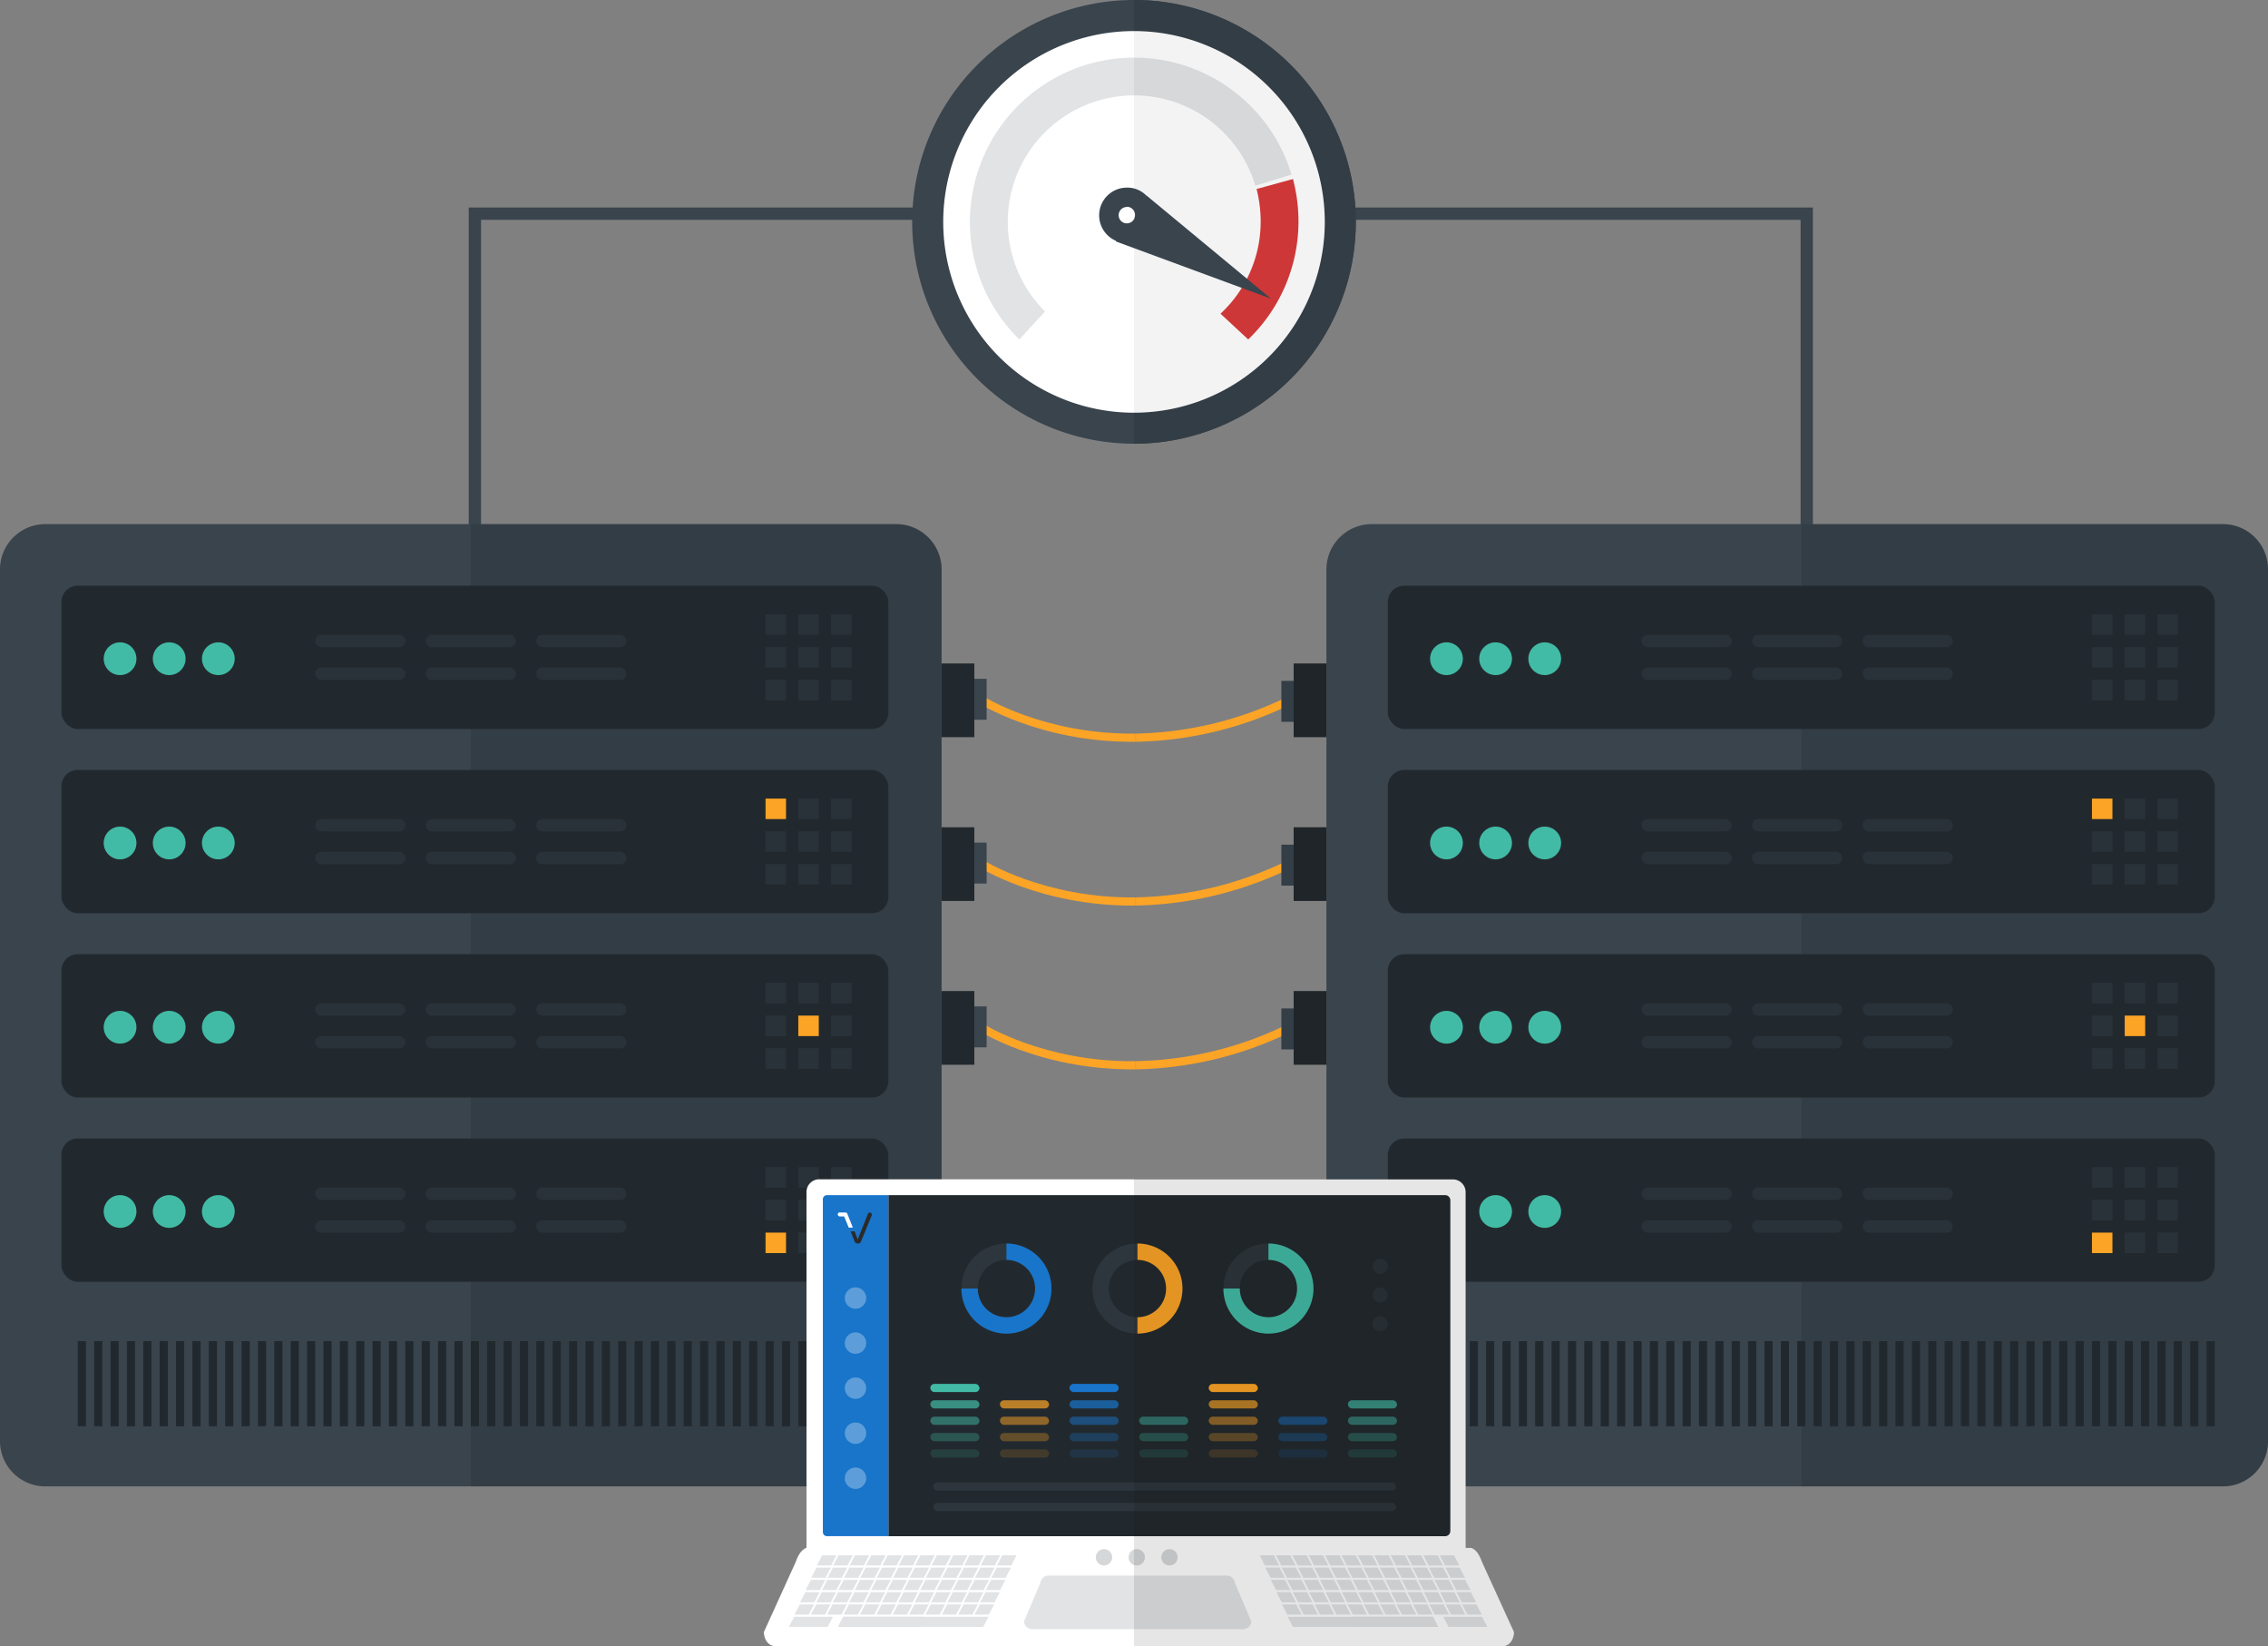 <svg xmlns="http://www.w3.org/2000/svg" viewBox="0 0 554 402.03"><rect x="0" y="0" width="554" height="402.03" fill="#808080" stroke="none"/><defs><style>.cls-1,.cls-20,.cls-21,.cls-22,.cls-23{fill:none;stroke-miterlimit:10;}.cls-1,.cls-20{stroke:#39444d;}.cls-1{stroke-width:3px;}.cls-2,.cls-24{fill:#39444d;}.cls-3{opacity:0.1;}.cls-14,.cls-3{isolation:isolate;}.cls-4{fill:#22292e;}.cls-25,.cls-26,.cls-27,.cls-28,.cls-5{fill:#42bba6;}.cls-6{fill:#2a3239;}.cls-32,.cls-33,.cls-34,.cls-35,.cls-7{fill:#fca426;}.cls-8{fill:#1f2529;}.cls-9{fill:#333e46;}.cls-10{fill:#333d45;}.cls-11,.cls-18,.cls-19{fill:#fff;}.cls-12{fill:#e1e3e5;}.cls-13{fill:#d83a3a;}.cls-14{opacity:0.05;}.cls-15{fill:#d6d7d8;}.cls-16,.cls-29,.cls-30,.cls-31,.cls-36{fill:#1875ca;}.cls-17{fill:#2b2a29;}.cls-17,.cls-18{fill-rule:evenodd;}.cls-19,.cls-27,.cls-30,.cls-34{opacity:0.3;}.cls-20,.cls-21,.cls-22,.cls-23{stroke-width:4px;}.cls-20,.cls-24,.cls-26,.cls-29,.cls-33{opacity:0.5;}.cls-21{stroke:#fca426;}.cls-22{stroke:#1875ca;}.cls-23{stroke:#42bba6;}.cls-25,.cls-32,.cls-36{opacity:0.7;}.cls-28,.cls-31,.cls-35{opacity:0.15;}</style></defs><title>bare-metal-performance_2</title><g id="Warstwa_2" data-name="Warstwa 2"><g id="Servers"><polyline class="cls-1" points="441.33 130.7 441.33 52.18 330 52.18"/><polyline class="cls-1" points="116 130.7 116 52.18 227.33 52.18"/><path class="cls-2" d="M0,139V352a11.08,11.08,0,0,0,11.09,11H117V128H11.09A11.08,11.08,0,0,0,0,139Z"/><path class="cls-2" d="M230,352V139a11.08,11.08,0,0,0-11.1-11H115V363H218.9A11.08,11.08,0,0,0,230,352Z"/><path class="cls-3" d="M230,352V139a11.08,11.08,0,0,0-11.1-11H115V363H218.9A11.08,11.08,0,0,0,230,352Z"/><rect class="cls-4" x="215" y="327.53" width="2" height="20.8"/><rect class="cls-4" x="211" y="327.53" width="2" height="20.8"/><rect class="cls-4" x="207" y="327.53" width="2" height="20.8"/><rect class="cls-4" x="203" y="327.53" width="2" height="20.8"/><rect class="cls-4" x="199" y="327.53" width="2" height="20.8"/><rect class="cls-4" x="195" y="327.53" width="2" height="20.8"/><rect class="cls-4" x="191" y="327.53" width="2" height="20.8"/><rect class="cls-4" x="187" y="327.53" width="2" height="20.8"/><rect class="cls-4" x="183" y="327.53" width="2" height="20.8"/><rect class="cls-4" x="179" y="327.53" width="2" height="20.8"/><rect class="cls-4" x="175" y="327.53" width="2" height="20.8"/><rect class="cls-4" x="171" y="327.53" width="2" height="20.8"/><rect class="cls-4" x="167" y="327.53" width="2" height="20.8"/><rect class="cls-4" x="163" y="327.53" width="2" height="20.8"/><rect class="cls-4" x="159" y="327.53" width="2" height="20.8"/><rect class="cls-4" x="155" y="327.53" width="2" height="20.8"/><rect class="cls-4" x="151" y="327.53" width="2" height="20.8"/><rect class="cls-4" x="147" y="327.53" width="2" height="20.8"/><rect class="cls-4" x="143" y="327.53" width="2" height="20.8"/><rect class="cls-4" x="139" y="327.53" width="2" height="20.8"/><rect class="cls-4" x="135" y="327.53" width="2" height="20.8"/><rect class="cls-4" x="131" y="327.53" width="2" height="20.8"/><rect class="cls-4" x="127" y="327.53" width="2" height="20.8"/><rect class="cls-4" x="123" y="327.53" width="2" height="20.8"/><rect class="cls-4" x="119" y="327.53" width="2" height="20.8"/><rect class="cls-4" x="115" y="327.53" width="2" height="20.8"/><rect class="cls-4" x="111" y="327.53" width="2" height="20.8"/><rect class="cls-4" x="107" y="327.53" width="2" height="20.8"/><rect class="cls-4" x="103" y="327.53" width="2" height="20.8"/><rect class="cls-4" x="99" y="327.53" width="2" height="20.8"/><rect class="cls-4" x="95" y="327.53" width="2" height="20.8"/><rect class="cls-4" x="91" y="327.53" width="2" height="20.8"/><rect class="cls-4" x="87" y="327.53" width="2" height="20.8"/><rect class="cls-4" x="83" y="327.53" width="2" height="20.8"/><rect class="cls-4" x="79" y="327.53" width="2" height="20.8"/><rect class="cls-4" x="75" y="327.53" width="2" height="20.8"/><rect class="cls-4" x="71" y="327.53" width="2" height="20.8"/><rect class="cls-4" x="67" y="327.53" width="2" height="20.8"/><rect class="cls-4" x="63" y="327.53" width="2" height="20.8"/><rect class="cls-4" x="59" y="327.53" width="2" height="20.8"/><rect class="cls-4" x="55" y="327.53" width="2" height="20.8"/><rect class="cls-4" x="51" y="327.53" width="2" height="20.8"/><rect class="cls-4" x="47" y="327.53" width="2" height="20.8"/><rect class="cls-4" x="43" y="327.53" width="2" height="20.8"/><rect class="cls-4" x="39" y="327.53" width="2" height="20.8"/><rect class="cls-4" x="35" y="327.53" width="2" height="20.8"/><rect class="cls-4" x="31" y="327.53" width="2" height="20.8"/><rect class="cls-4" x="27" y="327.53" width="2" height="20.8"/><rect class="cls-4" x="23" y="327.53" width="2" height="20.8"/><rect class="cls-4" x="19" y="327.53" width="2" height="20.8"/><rect class="cls-4" x="15" y="278.03" width="202" height="35" rx="4" ry="4"/><circle class="cls-5" cx="53.33" cy="295.87" r="4"/><circle class="cls-5" cx="41.33" cy="295.87" r="4"/><circle class="cls-5" cx="29.33" cy="295.87" r="4"/><rect class="cls-6" x="131" y="298.03" width="22" height="3" rx="1.46" ry="1.46"/><rect class="cls-6" x="131" y="290.03" width="22" height="3" rx="1.47" ry="1.47"/><rect class="cls-6" x="104" y="298.03" width="22" height="3" rx="1.46" ry="1.46"/><rect class="cls-6" x="104" y="290.03" width="22" height="3" rx="1.47" ry="1.47"/><rect class="cls-6" x="77" y="298.03" width="22" height="3" rx="1.46" ry="1.46"/><rect class="cls-6" x="77" y="290.03" width="22" height="3" rx="1.47" ry="1.47"/><rect class="cls-7" x="187" y="301.03" width="5" height="5"/><rect class="cls-6" x="195" y="301.03" width="5" height="5"/><rect class="cls-6" x="203" y="301.03" width="5" height="5"/><rect class="cls-6" x="187" y="293.03" width="5" height="5"/><rect class="cls-6" x="195" y="293.03" width="5" height="5"/><rect class="cls-6" x="203" y="293.03" width="5" height="5"/><rect class="cls-6" x="187" y="285.03" width="5" height="5"/><rect class="cls-6" x="195" y="285.03" width="5" height="5"/><rect class="cls-6" x="203" y="285.03" width="5" height="5"/><rect class="cls-4" x="15" y="233.03" width="202" height="35" rx="4" ry="4"/><circle class="cls-5" cx="53.33" cy="250.87" r="4"/><circle class="cls-5" cx="41.33" cy="250.87" r="4"/><circle class="cls-5" cx="29.33" cy="250.87" r="4"/><rect class="cls-6" x="131" y="253.03" width="22" height="3" rx="1.46" ry="1.46"/><rect class="cls-6" x="131" y="245.03" width="22" height="3" rx="1.47" ry="1.47"/><rect class="cls-6" x="104" y="253.03" width="22" height="3" rx="1.46" ry="1.46"/><rect class="cls-6" x="104" y="245.03" width="22" height="3" rx="1.47" ry="1.47"/><rect class="cls-6" x="77" y="253.03" width="22" height="3" rx="1.46" ry="1.46"/><rect class="cls-6" x="77" y="245.03" width="22" height="3" rx="1.47" ry="1.47"/><rect class="cls-6" x="187" y="256.03" width="5" height="5"/><rect class="cls-6" x="195" y="256.03" width="5" height="5"/><rect class="cls-6" x="203" y="256.03" width="5" height="5"/><rect class="cls-6" x="187" y="248.03" width="5" height="5"/><rect class="cls-7" x="195" y="248.03" width="5" height="5"/><rect class="cls-6" x="203" y="248.03" width="5" height="5"/><rect class="cls-6" x="187" y="240.03" width="5" height="5"/><rect class="cls-6" x="195" y="240.03" width="5" height="5"/><rect class="cls-6" x="203" y="240.03" width="5" height="5"/><rect class="cls-4" x="15" y="188.03" width="202" height="35" rx="4" ry="4"/><circle class="cls-5" cx="53.33" cy="205.87" r="4"/><circle class="cls-5" cx="41.33" cy="205.87" r="4"/><circle class="cls-5" cx="29.33" cy="205.87" r="4"/><rect class="cls-6" x="131" y="208.03" width="22" height="3" rx="1.46" ry="1.46"/><rect class="cls-6" x="131" y="200.03" width="22" height="3" rx="1.47" ry="1.47"/><rect class="cls-6" x="104" y="208.03" width="22" height="3" rx="1.46" ry="1.46"/><rect class="cls-6" x="104" y="200.03" width="22" height="3" rx="1.47" ry="1.47"/><rect class="cls-6" x="77" y="208.03" width="22" height="3" rx="1.46" ry="1.46"/><rect class="cls-6" x="77" y="200.03" width="22" height="3" rx="1.47" ry="1.47"/><rect class="cls-6" x="187" y="211.03" width="5" height="5"/><rect class="cls-6" x="195" y="211.03" width="5" height="5"/><rect class="cls-6" x="203" y="211.03" width="5" height="5"/><rect class="cls-6" x="187" y="203.03" width="5" height="5"/><rect class="cls-6" x="195" y="203.03" width="5" height="5"/><rect class="cls-6" x="203" y="203.03" width="5" height="5"/><rect class="cls-7" x="187" y="195.03" width="5" height="5"/><rect class="cls-6" x="195" y="195.03" width="5" height="5"/><rect class="cls-6" x="203" y="195.03" width="5" height="5"/><rect class="cls-4" x="15" y="143.03" width="202" height="35" rx="4" ry="4"/><circle class="cls-5" cx="53.33" cy="160.87" r="4"/><circle class="cls-5" cx="41.33" cy="160.87" r="4"/><circle class="cls-5" cx="29.33" cy="160.87" r="4"/><rect class="cls-6" x="131" y="163.03" width="22" height="3" rx="1.46" ry="1.46"/><rect class="cls-6" x="131" y="155.03" width="22" height="3" rx="1.47" ry="1.47"/><rect class="cls-6" x="104" y="163.03" width="22" height="3" rx="1.46" ry="1.46"/><rect class="cls-6" x="104" y="155.03" width="22" height="3" rx="1.47" ry="1.47"/><rect class="cls-6" x="77" y="163.03" width="22" height="3" rx="1.46" ry="1.46"/><rect class="cls-6" x="77" y="155.03" width="22" height="3" rx="1.47" ry="1.47"/><rect class="cls-6" x="187" y="166.03" width="5" height="5"/><rect class="cls-6" x="195" y="166.03" width="5" height="5"/><rect class="cls-6" x="203" y="166.03" width="5" height="5"/><rect class="cls-6" x="187" y="158.03" width="5" height="5"/><rect class="cls-6" x="195" y="158.03" width="5" height="5"/><rect class="cls-6" x="203" y="158.03" width="5" height="5"/><rect class="cls-6" x="187" y="150.03" width="5" height="5"/><rect class="cls-6" x="195" y="150.03" width="5" height="5"/><rect class="cls-6" x="203" y="150.03" width="5" height="5"/><path class="cls-2" d="M324,139V352a11.08,11.08,0,0,0,11.09,11H441V128H335.09A11.08,11.08,0,0,0,324,139Z"/><path class="cls-2" d="M554,352V139a11,11,0,0,0-11-11H440V363H543A11,11,0,0,0,554,352Z"/><path class="cls-3" d="M554,352V139a11,11,0,0,0-11-11H440V363H543A11,11,0,0,0,554,352Z"/><rect class="cls-4" x="539" y="327.53" width="2" height="20.8"/><rect class="cls-4" x="535" y="327.53" width="2" height="20.8"/><rect class="cls-4" x="531" y="327.53" width="2" height="20.8"/><rect class="cls-4" x="527" y="327.53" width="2" height="20.8"/><rect class="cls-4" x="523" y="327.53" width="2" height="20.8"/><rect class="cls-4" x="519" y="327.53" width="2" height="20.8"/><rect class="cls-4" x="515" y="327.53" width="2" height="20.8"/><rect class="cls-4" x="511" y="327.53" width="2" height="20.8"/><rect class="cls-4" x="507" y="327.53" width="2" height="20.8"/><rect class="cls-4" x="503" y="327.53" width="2" height="20.8"/><rect class="cls-4" x="499" y="327.53" width="2" height="20.8"/><rect class="cls-4" x="495" y="327.53" width="2" height="20.8"/><rect class="cls-4" x="491" y="327.53" width="2" height="20.8"/><rect class="cls-4" x="487" y="327.53" width="2" height="20.8"/><rect class="cls-4" x="483" y="327.53" width="2" height="20.8"/><rect class="cls-4" x="479" y="327.53" width="2" height="20.8"/><rect class="cls-4" x="475" y="327.53" width="2" height="20.8"/><rect class="cls-4" x="471" y="327.53" width="2" height="20.8"/><rect class="cls-4" x="467" y="327.53" width="2" height="20.8"/><rect class="cls-4" x="463" y="327.53" width="2" height="20.8"/><rect class="cls-4" x="459" y="327.53" width="2" height="20.8"/><rect class="cls-4" x="455" y="327.53" width="2" height="20.8"/><rect class="cls-4" x="451" y="327.53" width="2" height="20.8"/><rect class="cls-4" x="447" y="327.53" width="2" height="20.8"/><rect class="cls-4" x="443" y="327.53" width="2" height="20.8"/><rect class="cls-4" x="439" y="327.53" width="2" height="20.8"/><rect class="cls-4" x="435" y="327.53" width="2" height="20.8"/><rect class="cls-4" x="431" y="327.53" width="2" height="20.8"/><rect class="cls-4" x="427" y="327.53" width="2" height="20.8"/><rect class="cls-4" x="423" y="327.53" width="2" height="20.8"/><rect class="cls-4" x="419" y="327.53" width="2" height="20.8"/><rect class="cls-4" x="415" y="327.53" width="2" height="20.8"/><rect class="cls-4" x="411" y="327.53" width="2" height="20.8"/><rect class="cls-4" x="407" y="327.53" width="2" height="20.8"/><rect class="cls-4" x="403" y="327.53" width="2" height="20.8"/><rect class="cls-4" x="399" y="327.53" width="2" height="20.8"/><rect class="cls-4" x="395" y="327.53" width="2" height="20.8"/><rect class="cls-4" x="391" y="327.53" width="2" height="20.8"/><rect class="cls-4" x="387" y="327.53" width="2" height="20.8"/><rect class="cls-4" x="383" y="327.53" width="2" height="20.8"/><rect class="cls-4" x="379" y="327.53" width="2" height="20.8"/><rect class="cls-4" x="375" y="327.53" width="2" height="20.8"/><rect class="cls-4" x="371" y="327.53" width="2" height="20.8"/><rect class="cls-4" x="367" y="327.53" width="2" height="20.8"/><rect class="cls-4" x="363" y="327.53" width="2" height="20.8"/><rect class="cls-4" x="359" y="327.53" width="2" height="20.8"/><rect class="cls-4" x="355" y="327.53" width="2" height="20.8"/><rect class="cls-4" x="351" y="327.53" width="2" height="20.8"/><rect class="cls-4" x="347" y="327.53" width="2" height="20.8"/><rect class="cls-4" x="343" y="327.53" width="2" height="20.8"/><rect class="cls-4" x="339" y="327.53" width="2" height="20.8"/><rect class="cls-4" x="339" y="278.03" width="202" height="35" rx="4" ry="4"/><circle class="cls-5" cx="377.33" cy="295.87" r="4"/><circle class="cls-5" cx="365.33" cy="295.87" r="4"/><circle class="cls-5" cx="353.33" cy="295.87" r="4"/><rect class="cls-6" x="455" y="298.03" width="22" height="3" rx="1.46" ry="1.46"/><rect class="cls-6" x="455" y="290.03" width="22" height="3" rx="1.47" ry="1.47"/><rect class="cls-6" x="428" y="298.03" width="22" height="3" rx="1.46" ry="1.46"/><rect class="cls-6" x="428" y="290.03" width="22" height="3" rx="1.47" ry="1.47"/><rect class="cls-6" x="401" y="298.03" width="22" height="3" rx="1.46" ry="1.46"/><rect class="cls-6" x="401" y="290.03" width="22" height="3" rx="1.47" ry="1.47"/><rect class="cls-7" x="511" y="301.03" width="5" height="5"/><rect class="cls-6" x="519" y="301.03" width="5" height="5"/><rect class="cls-6" x="527" y="301.03" width="5" height="5"/><rect class="cls-6" x="511" y="293.03" width="5" height="5"/><rect class="cls-6" x="519" y="293.03" width="5" height="5"/><rect class="cls-6" x="527" y="293.03" width="5" height="5"/><rect class="cls-6" x="511" y="285.03" width="5" height="5"/><rect class="cls-6" x="519" y="285.03" width="5" height="5"/><rect class="cls-6" x="527" y="285.03" width="5" height="5"/><rect class="cls-4" x="339" y="233.03" width="202" height="35" rx="4" ry="4"/><circle class="cls-5" cx="377.33" cy="250.87" r="4"/><circle class="cls-5" cx="365.33" cy="250.87" r="4"/><circle class="cls-5" cx="353.33" cy="250.87" r="4"/><rect class="cls-6" x="455" y="253.03" width="22" height="3" rx="1.46" ry="1.46"/><rect class="cls-6" x="455" y="245.03" width="22" height="3" rx="1.47" ry="1.47"/><rect class="cls-6" x="428" y="253.03" width="22" height="3" rx="1.46" ry="1.46"/><rect class="cls-6" x="428" y="245.03" width="22" height="3" rx="1.47" ry="1.47"/><rect class="cls-6" x="401" y="253.03" width="22" height="3" rx="1.46" ry="1.46"/><rect class="cls-6" x="401" y="245.03" width="22" height="3" rx="1.47" ry="1.47"/><rect class="cls-6" x="511" y="256.03" width="5" height="5"/><rect class="cls-6" x="519" y="256.03" width="5" height="5"/><rect class="cls-6" x="527" y="256.03" width="5" height="5"/><rect class="cls-6" x="511" y="248.03" width="5" height="5"/><rect class="cls-7" x="519" y="248.03" width="5" height="5"/><rect class="cls-6" x="527" y="248.03" width="5" height="5"/><rect class="cls-6" x="511" y="240.03" width="5" height="5"/><rect class="cls-6" x="519" y="240.03" width="5" height="5"/><rect class="cls-6" x="527" y="240.03" width="5" height="5"/><rect class="cls-4" x="339" y="188.03" width="202" height="35" rx="4" ry="4"/><circle class="cls-5" cx="377.33" cy="205.87" r="4"/><circle class="cls-5" cx="365.33" cy="205.87" r="4"/><circle class="cls-5" cx="353.33" cy="205.87" r="4"/><rect class="cls-6" x="455" y="208.03" width="22" height="3" rx="1.46" ry="1.46"/><rect class="cls-6" x="455" y="200.03" width="22" height="3" rx="1.47" ry="1.47"/><rect class="cls-6" x="428" y="208.03" width="22" height="3" rx="1.46" ry="1.46"/><rect class="cls-6" x="428" y="200.03" width="22" height="3" rx="1.47" ry="1.47"/><rect class="cls-6" x="401" y="208.03" width="22" height="3" rx="1.46" ry="1.46"/><rect class="cls-6" x="401" y="200.03" width="22" height="3" rx="1.47" ry="1.47"/><rect class="cls-6" x="511" y="211.03" width="5" height="5"/><rect class="cls-6" x="519" y="211.03" width="5" height="5"/><rect class="cls-6" x="527" y="211.03" width="5" height="5"/><rect class="cls-6" x="511" y="203.03" width="5" height="5"/><rect class="cls-6" x="519" y="203.03" width="5" height="5"/><rect class="cls-6" x="527" y="203.03" width="5" height="5"/><rect class="cls-7" x="511" y="195.03" width="5" height="5"/><rect class="cls-6" x="519" y="195.03" width="5" height="5"/><rect class="cls-6" x="527" y="195.03" width="5" height="5"/><rect class="cls-4" x="339" y="143.03" width="202" height="35" rx="4" ry="4"/><circle class="cls-5" cx="377.33" cy="160.87" r="4"/><circle class="cls-5" cx="365.33" cy="160.87" r="4"/><circle class="cls-5" cx="353.33" cy="160.87" r="4"/><rect class="cls-6" x="455" y="163.03" width="22" height="3" rx="1.46" ry="1.46"/><rect class="cls-6" x="455" y="155.03" width="22" height="3" rx="1.47" ry="1.47"/><rect class="cls-6" x="428" y="163.03" width="22" height="3" rx="1.46" ry="1.46"/><rect class="cls-6" x="428" y="155.03" width="22" height="3" rx="1.47" ry="1.47"/><rect class="cls-6" x="401" y="163.03" width="22" height="3" rx="1.46" ry="1.46"/><rect class="cls-6" x="401" y="155.03" width="22" height="3" rx="1.47" ry="1.47"/><rect class="cls-6" x="511" y="166.03" width="5" height="5"/><rect class="cls-6" x="519" y="166.03" width="5" height="5"/><rect class="cls-6" x="527" y="166.03" width="5" height="5"/><rect class="cls-6" x="511" y="158.03" width="5" height="5"/><rect class="cls-6" x="519" y="158.03" width="5" height="5"/><rect class="cls-6" x="527" y="158.03" width="5" height="5"/><rect class="cls-6" x="511" y="150.03" width="5" height="5"/><rect class="cls-6" x="519" y="150.03" width="5" height="5"/><rect class="cls-6" x="527" y="150.03" width="5" height="5"/><rect class="cls-8" x="316" y="162.03" width="8" height="18"/><path class="cls-7" d="M240,169.95l-1.1,1.67c.22.14,14.91,9.54,37.59,9.54h.92v-2C254.91,179.42,240.26,170.09,240,169.95Z"/><path class="cls-7" d="M240,209.95l-1.1,1.67c.22.14,14.91,9.54,37.59,9.54h.92v-2C254.91,219.42,240.26,210.09,240,209.95Z"/><path class="cls-7" d="M240,249.95l-1.1,1.67c.22.14,14.91,9.54,37.59,9.54h.92v-2C254.91,259.42,240.26,250.09,240,249.95Z"/><path class="cls-7" d="M315.06,169.88a87.67,87.67,0,0,1-37.6,9.27v2a89.55,89.55,0,0,0,38.47-9.46Z"/><path class="cls-7" d="M315.06,209.88a87.67,87.67,0,0,1-37.6,9.27v2a89.55,89.55,0,0,0,38.47-9.46Z"/><path class="cls-7" d="M315.06,249.88a87.67,87.67,0,0,1-37.6,9.27v2a89.55,89.55,0,0,0,38.47-9.46Z"/><rect class="cls-9" x="313" y="166.28" width="3" height="10"/><rect class="cls-4" x="230" y="162.03" width="8" height="18"/><rect class="cls-2" x="238" y="165.78" width="3" height="10"/><rect class="cls-8" x="316" y="202.03" width="8" height="18"/><rect class="cls-9" x="313" y="206.28" width="3" height="10"/><rect class="cls-4" x="230" y="202.03" width="8" height="18"/><rect class="cls-2" x="238" y="205.78" width="3" height="10"/><rect class="cls-8" x="316" y="242.03" width="8" height="18"/><rect class="cls-9" x="313" y="246.28" width="3" height="10"/><rect class="cls-4" x="230" y="242.03" width="8" height="18"/><rect class="cls-2" x="238" y="245.78" width="3" height="10"/><path class="cls-2" d="M277,0a54.18,54.18,0,1,1-54.18,54.18A54.2,54.2,0,0,1,277,0Z"/><path class="cls-10" d="M277,108.37h0V0h0a54.18,54.18,0,0,1,0,108.37Z"/><path class="cls-11" d="M277,7.59a46.6,46.6,0,1,1-46.6,46.6A46.6,46.6,0,0,1,277,7.59Z"/><path class="cls-12" d="M306.64,45.35a30.88,30.88,0,1,0-51.37,30.72L249,82.9a40.13,40.13,0,1,1,66.48-40.26Z"/><path class="cls-13" d="M307.94,54.07a32,32,0,0,0-1-7.91l8.89-2.44a40.75,40.75,0,0,1,1.35,10.35A40,40,0,0,1,304.9,82.9l-6.77-6.29A30.63,30.63,0,0,0,307.94,54.07Z"/><path class="cls-14" d="M277,100.78h0V7.59h0a46.6,46.6,0,1,1,0,93.2Z"/><path class="cls-2" d="M272.67,59c-.06,0-.06-.12-.06-.18a6.77,6.77,0,0,1,2.7-13,6.47,6.47,0,0,1,4.7,1.94h.06l30.41,25.19Zm2.58-8.45a2,2,0,1,0,2,2A2,2,0,0,0,275.26,50.5Z"/></g><g id="monitor"><path class="cls-11" d="M276.43,288H200.11a3.12,3.12,0,0,0-3.11,3.11V378h0c-1.17.47-1.91,1.49-2.62,3.43l-7.78,17.13c0,1.89,1.18,3.43,2.62,3.43H277V288Z"/><path class="cls-11" d="M367.19,402c1.44,0,2.62-1.55,2.62-3.43L362,381.47c-.71-1.94-1.45-3-2.62-3.43H358V291.14a3.12,3.12,0,0,0-3.11-3.11H277V402h90.19Z"/><polygon class="cls-12" points="314.46 394.32 317.95 394.32 316.64 391.84 313.16 391.84 314.46 394.32"/><polygon class="cls-12" points="313.1 391.32 316.58 391.32 315.27 388.84 311.79 388.84 313.1 391.32"/><polygon class="cls-12" points="311.73 388.32 315.21 388.32 313.9 385.84 310.42 385.84 311.73 388.32"/><polygon class="cls-12" points="310.36 385.32 313.84 385.32 312.54 382.84 309.05 382.84 310.36 385.32"/><polygon class="cls-12" points="308.99 382.32 312.47 382.32 311.17 379.84 307.69 379.84 308.99 382.32"/><polygon class="cls-12" points="318.46 394.32 321.95 394.32 320.64 391.84 317.16 391.84 318.46 394.32"/><polygon class="cls-12" points="317.1 391.32 320.58 391.32 319.27 388.84 315.79 388.84 317.1 391.32"/><polygon class="cls-12" points="315.73 388.32 319.21 388.32 317.9 385.84 314.42 385.84 315.73 388.32"/><polygon class="cls-12" points="314.36 385.32 317.84 385.32 316.54 382.84 313.05 382.84 314.36 385.32"/><polygon class="cls-12" points="312.99 382.32 316.47 382.32 315.17 379.84 311.69 379.84 312.99 382.32"/><polygon class="cls-12" points="322.46 394.32 325.95 394.32 324.64 391.84 321.16 391.84 322.46 394.32"/><polygon class="cls-12" points="321.1 391.32 324.58 391.32 323.27 388.84 319.79 388.84 321.1 391.32"/><polygon class="cls-12" points="319.73 388.32 323.21 388.32 321.9 385.84 318.42 385.84 319.73 388.32"/><polygon class="cls-12" points="318.36 385.32 321.84 385.32 320.54 382.84 317.05 382.84 318.36 385.32"/><polygon class="cls-12" points="316.99 382.32 320.47 382.32 319.17 379.84 315.69 379.84 316.99 382.32"/><polygon class="cls-12" points="326.46 394.32 329.95 394.32 328.64 391.84 325.16 391.84 326.46 394.32"/><polygon class="cls-12" points="325.1 391.32 328.58 391.32 327.27 388.84 323.79 388.84 325.1 391.32"/><polygon class="cls-12" points="323.73 388.32 327.21 388.32 325.9 385.84 322.42 385.84 323.73 388.32"/><polygon class="cls-12" points="322.36 385.32 325.84 385.32 324.54 382.84 321.05 382.84 322.36 385.32"/><polygon class="cls-12" points="320.99 382.32 324.47 382.32 323.17 379.84 319.69 379.84 320.99 382.32"/><polygon class="cls-12" points="330.46 394.32 333.95 394.32 332.64 391.84 329.16 391.84 330.46 394.32"/><polygon class="cls-12" points="329.1 391.32 332.58 391.32 331.27 388.84 327.79 388.84 329.1 391.32"/><polygon class="cls-12" points="327.73 388.32 331.21 388.32 329.9 385.84 326.42 385.84 327.73 388.32"/><polygon class="cls-12" points="326.36 385.32 329.84 385.32 328.54 382.84 325.05 382.84 326.36 385.32"/><polygon class="cls-12" points="324.99 382.32 328.47 382.32 327.17 379.84 323.69 379.84 324.99 382.32"/><polygon class="cls-12" points="334.46 394.32 337.95 394.32 336.64 391.84 333.16 391.84 334.46 394.32"/><polygon class="cls-12" points="333.1 391.32 336.58 391.32 335.27 388.84 331.79 388.84 333.1 391.32"/><polygon class="cls-12" points="331.73 388.32 335.21 388.32 333.9 385.84 330.42 385.84 331.73 388.32"/><polygon class="cls-12" points="330.36 385.32 333.84 385.32 332.54 382.84 329.05 382.84 330.36 385.32"/><polygon class="cls-12" points="328.99 382.32 332.47 382.32 331.17 379.84 327.69 379.84 328.99 382.32"/><polygon class="cls-12" points="338.46 394.32 341.95 394.32 340.64 391.84 337.16 391.84 338.46 394.32"/><polygon class="cls-12" points="337.1 391.32 340.58 391.32 339.27 388.84 335.79 388.84 337.1 391.32"/><polygon class="cls-12" points="335.73 388.32 339.21 388.32 337.9 385.84 334.42 385.84 335.73 388.32"/><polygon class="cls-12" points="334.36 385.32 337.84 385.32 336.54 382.84 333.05 382.84 334.36 385.32"/><polygon class="cls-12" points="332.99 382.32 336.47 382.32 335.17 379.84 331.69 379.84 332.99 382.32"/><polygon class="cls-12" points="342.46 394.32 345.95 394.32 344.64 391.84 341.16 391.84 342.46 394.32"/><polygon class="cls-12" points="341.1 391.32 344.58 391.32 343.27 388.84 339.79 388.84 341.1 391.32"/><polygon class="cls-12" points="339.73 388.32 343.21 388.32 341.9 385.84 338.42 385.84 339.73 388.32"/><polygon class="cls-12" points="338.36 385.32 341.84 385.32 340.54 382.84 337.05 382.84 338.36 385.32"/><polygon class="cls-12" points="336.99 382.32 340.47 382.32 339.17 379.84 335.69 379.84 336.99 382.32"/><polygon class="cls-12" points="346.46 394.32 349.95 394.32 348.64 391.84 345.16 391.84 346.46 394.32"/><polygon class="cls-12" points="345.1 391.32 348.58 391.32 347.27 388.84 343.79 388.84 345.1 391.32"/><polygon class="cls-12" points="343.73 388.32 347.21 388.32 345.9 385.84 342.42 385.84 343.73 388.32"/><polygon class="cls-12" points="342.36 385.32 345.84 385.32 344.54 382.84 341.05 382.84 342.36 385.32"/><polygon class="cls-12" points="340.99 382.32 344.47 382.32 343.17 379.84 339.69 379.84 340.99 382.32"/><polyline class="cls-12" points="350.01 394.84 330.53 394.84 331.83 397.32 351.31 397.32"/><polygon class="cls-12" points="315.83 397.32 351.31 397.32 350.01 394.84 314.53 394.84 315.83 397.32"/><polygon class="cls-12" points="353.83 397.32 363.31 397.32 362.01 394.84 352.53 394.84 353.83 397.32"/><polygon class="cls-12" points="350.46 394.32 353.95 394.32 352.64 391.84 349.16 391.84 350.46 394.32"/><polygon class="cls-12" points="349.1 391.32 352.58 391.32 351.27 388.84 347.79 388.84 349.1 391.32"/><polygon class="cls-12" points="347.73 388.32 351.21 388.32 349.9 385.84 346.42 385.84 347.73 388.32"/><polygon class="cls-12" points="346.36 385.32 349.84 385.32 348.54 382.84 345.05 382.84 346.36 385.32"/><polygon class="cls-12" points="344.99 382.32 348.47 382.32 347.17 379.84 343.69 379.84 344.99 382.32"/><polygon class="cls-12" points="354.46 394.32 357.95 394.32 356.64 391.84 353.16 391.84 354.46 394.32"/><polygon class="cls-12" points="353.1 391.32 356.58 391.32 355.27 388.84 351.79 388.84 353.1 391.32"/><polygon class="cls-12" points="351.73 388.32 355.21 388.32 353.9 385.84 350.42 385.84 351.73 388.32"/><polygon class="cls-12" points="350.36 385.32 353.84 385.32 352.54 382.84 349.05 382.84 350.36 385.32"/><polygon class="cls-12" points="348.99 382.32 352.47 382.32 351.17 379.84 347.69 379.84 348.99 382.32"/><polygon class="cls-12" points="358.46 394.32 361.95 394.32 360.64 391.84 357.16 391.84 358.46 394.32"/><polygon class="cls-12" points="357.1 391.32 360.58 391.32 359.27 388.84 355.79 388.84 357.1 391.32"/><polygon class="cls-12" points="355.73 388.32 359.21 388.32 357.9 385.84 354.42 385.84 355.73 388.32"/><polygon class="cls-12" points="354.36 385.32 357.84 385.32 356.54 382.84 353.05 382.84 354.36 385.32"/><polygon class="cls-12" points="352.99 382.32 356.47 382.32 355.17 379.84 351.69 379.84 352.99 382.32"/><polygon class="cls-12" points="241.54 394.32 238.05 394.32 239.36 391.84 242.84 391.84 241.54 394.32"/><polygon class="cls-12" points="242.91 391.32 239.42 391.32 240.73 388.84 244.21 388.84 242.91 391.32"/><polygon class="cls-12" points="244.27 388.32 240.79 388.32 242.09 385.84 245.58 385.84 244.27 388.32"/><polygon class="cls-12" points="245.64 385.32 242.16 385.32 243.46 382.84 246.95 382.84 245.64 385.32"/><polygon class="cls-12" points="247.01 382.32 243.53 382.32 244.83 379.84 248.31 379.84 247.01 382.32"/><polygon class="cls-12" points="237.54 394.32 234.05 394.32 235.36 391.84 238.84 391.84 237.54 394.32"/><polygon class="cls-12" points="238.91 391.32 235.42 391.32 236.73 388.84 240.21 388.84 238.91 391.32"/><polygon class="cls-12" points="240.27 388.32 236.79 388.32 238.09 385.84 241.58 385.84 240.27 388.32"/><polygon class="cls-12" points="241.64 385.32 238.16 385.32 239.46 382.84 242.95 382.84 241.64 385.32"/><polygon class="cls-12" points="243.01 382.32 239.53 382.32 240.83 379.84 244.31 379.84 243.01 382.32"/><polygon class="cls-12" points="233.54 394.32 230.05 394.32 231.36 391.84 234.84 391.84 233.54 394.32"/><polygon class="cls-12" points="234.91 391.32 231.42 391.32 232.73 388.84 236.21 388.84 234.91 391.32"/><polygon class="cls-12" points="236.27 388.32 232.79 388.32 234.09 385.84 237.58 385.84 236.27 388.32"/><polygon class="cls-12" points="237.64 385.32 234.16 385.32 235.46 382.84 238.95 382.84 237.64 385.32"/><polygon class="cls-12" points="239.01 382.32 235.53 382.32 236.83 379.84 240.31 379.84 239.01 382.32"/><polygon class="cls-12" points="229.54 394.32 226.05 394.32 227.36 391.84 230.84 391.84 229.54 394.32"/><polygon class="cls-12" points="230.91 391.32 227.42 391.32 228.73 388.84 232.21 388.84 230.91 391.32"/><polygon class="cls-12" points="232.27 388.32 228.79 388.32 230.09 385.84 233.58 385.84 232.27 388.32"/><polygon class="cls-12" points="233.64 385.32 230.16 385.32 231.46 382.84 234.95 382.84 233.64 385.32"/><polygon class="cls-12" points="235.01 382.32 231.53 382.32 232.83 379.84 236.31 379.84 235.01 382.32"/><polygon class="cls-12" points="225.54 394.32 222.05 394.32 223.36 391.84 226.84 391.84 225.54 394.32"/><polygon class="cls-12" points="226.91 391.32 223.42 391.32 224.73 388.84 228.21 388.84 226.91 391.32"/><polygon class="cls-12" points="228.27 388.32 224.79 388.32 226.09 385.84 229.58 385.84 228.27 388.32"/><polygon class="cls-12" points="229.64 385.32 226.16 385.32 227.46 382.84 230.95 382.84 229.64 385.32"/><polygon class="cls-12" points="231.01 382.32 227.53 382.32 228.83 379.84 232.31 379.84 231.01 382.32"/><polygon class="cls-12" points="221.54 394.32 218.05 394.32 219.36 391.84 222.84 391.84 221.54 394.32"/><polygon class="cls-12" points="222.91 391.32 219.42 391.32 220.73 388.84 224.21 388.84 222.91 391.32"/><polygon class="cls-12" points="224.27 388.32 220.79 388.32 222.09 385.84 225.58 385.84 224.27 388.32"/><polygon class="cls-12" points="225.64 385.32 222.16 385.32 223.46 382.84 226.95 382.84 225.64 385.32"/><polygon class="cls-12" points="227.01 382.32 223.53 382.32 224.83 379.84 228.31 379.84 227.01 382.32"/><polygon class="cls-12" points="217.54 394.32 214.05 394.32 215.36 391.84 218.84 391.84 217.54 394.32"/><polygon class="cls-12" points="218.91 391.32 215.42 391.32 216.73 388.84 220.21 388.84 218.91 391.32"/><polygon class="cls-12" points="220.27 388.32 216.79 388.32 218.09 385.84 221.58 385.84 220.27 388.32"/><polygon class="cls-12" points="221.64 385.32 218.16 385.32 219.46 382.84 222.95 382.84 221.64 385.32"/><polygon class="cls-12" points="223.01 382.32 219.53 382.32 220.83 379.84 224.31 379.84 223.01 382.32"/><polygon class="cls-12" points="213.54 394.32 210.05 394.32 211.36 391.84 214.84 391.84 213.54 394.32"/><polygon class="cls-12" points="214.91 391.32 211.42 391.32 212.73 388.84 216.21 388.84 214.91 391.32"/><polygon class="cls-12" points="216.27 388.32 212.79 388.32 214.09 385.84 217.58 385.84 216.27 388.32"/><polygon class="cls-12" points="217.64 385.32 214.16 385.32 215.46 382.84 218.95 382.84 217.64 385.32"/><polygon class="cls-12" points="219.01 382.32 215.53 382.32 216.83 379.84 220.31 379.84 219.01 382.32"/><polygon class="cls-12" points="209.54 394.32 206.05 394.32 207.36 391.84 210.84 391.84 209.54 394.32"/><polygon class="cls-12" points="210.91 391.32 207.42 391.32 208.73 388.84 212.21 388.84 210.91 391.32"/><polygon class="cls-12" points="212.27 388.32 208.79 388.32 210.09 385.84 213.58 385.84 212.27 388.32"/><polygon class="cls-12" points="213.64 385.32 210.16 385.32 211.46 382.84 214.95 382.84 213.64 385.32"/><polygon class="cls-12" points="215.01 382.32 211.53 382.32 212.83 379.84 216.31 379.84 215.01 382.32"/><polyline class="cls-12" points="205.99 394.84 225.47 394.84 224.17 397.32 204.69 397.32"/><polygon class="cls-12" points="240.17 397.32 204.69 397.32 205.99 394.84 241.47 394.84 240.17 397.32"/><polygon class="cls-12" points="202.17 397.32 192.69 397.32 193.99 394.84 203.47 394.84 202.17 397.32"/><polygon class="cls-12" points="205.54 394.32 202.05 394.32 203.36 391.84 206.84 391.84 205.54 394.32"/><polygon class="cls-12" points="206.91 391.32 203.42 391.32 204.73 388.84 208.21 388.84 206.91 391.32"/><polygon class="cls-12" points="208.27 388.32 204.79 388.32 206.09 385.84 209.58 385.84 208.27 388.32"/><polygon class="cls-12" points="209.64 385.32 206.16 385.32 207.46 382.84 210.95 382.84 209.64 385.32"/><polygon class="cls-12" points="211.01 382.32 207.53 382.32 208.83 379.84 212.31 379.84 211.01 382.32"/><polygon class="cls-12" points="201.54 394.32 198.05 394.32 199.36 391.84 202.84 391.84 201.54 394.32"/><polygon class="cls-12" points="202.91 391.32 199.42 391.32 200.73 388.84 204.21 388.84 202.91 391.32"/><polygon class="cls-12" points="204.27 388.32 200.79 388.32 202.09 385.84 205.58 385.84 204.27 388.32"/><polygon class="cls-12" points="205.64 385.32 202.16 385.32 203.46 382.84 206.95 382.84 205.64 385.32"/><polygon class="cls-12" points="207.01 382.32 203.53 382.32 204.83 379.84 208.31 379.84 207.01 382.32"/><polygon class="cls-12" points="197.54 394.32 194.05 394.32 195.36 391.84 198.84 391.84 197.54 394.32"/><polygon class="cls-12" points="198.91 391.32 195.42 391.32 196.73 388.84 200.21 388.84 198.91 391.32"/><polygon class="cls-12" points="200.27 388.32 196.79 388.32 198.09 385.84 201.58 385.84 200.27 388.32"/><polygon class="cls-12" points="201.64 385.32 198.16 385.32 199.46 382.84 202.95 382.84 201.64 385.32"/><polygon class="cls-12" points="203.01 382.32 199.53 382.32 200.83 379.84 204.31 379.84 203.01 382.32"/><circle class="cls-15" cx="285.67" cy="380.32" r="2"/><circle class="cls-15" cx="277.67" cy="380.32" r="2"/><circle class="cls-15" cx="269.67" cy="380.32" r="2"/><path class="cls-12" d="M301.67,386.62a2.1,2.1,0,0,0-2.28-1.84h-43a2.1,2.1,0,0,0-2.28,1.84l-4,9.42a2.1,2.1,0,0,0,2.28,1.84h51a2.1,2.1,0,0,0,2.28-1.84Z"/><path class="cls-4" d="M217,291.87H353a1.27,1.27,0,0,1,1.27,1.27v80.76a1.27,1.27,0,0,1-1.27,1.27H217a0,0,0,0,1,0,0V291.87A0,0,0,0,1,217,291.87Z"/><path class="cls-16" d="M202,291.87h15a0,0,0,0,1,0,0v83.29a0,0,0,0,1,0,0H202a1,1,0,0,1-1-1v-81.3A1,1,0,0,1,202,291.87Z"/><path class="cls-17" d="M209.5,302.71l2.51-6.25a.45.45,0,0,1,.41-.33.52.52,0,0,1,.4.14.43.43,0,0,1,.13.3.63.63,0,0,1,0,.23l-2.63,6.39a.71.71,0,0,1-.66.49h-.23a.71.71,0,0,1-.66-.49l-1-2.46h1Z"/><path class="cls-18" d="M207.32,299.81l-.58-1.43-.54-1.3-1.05,0a.64.64,0,0,1-.23-.06.43.43,0,0,1-.23-.23.52.52,0,0,1,0-.42.44.44,0,0,1,.46-.26h1.34a.49.49,0,0,1,.49.33l1.34,3.35Z"/><circle class="cls-19" cx="208.97" cy="361.01" r="2.62"/><circle class="cls-19" cx="208.97" cy="350.01" r="2.62"/><circle class="cls-19" cx="208.97" cy="339.01" r="2.62"/><circle class="cls-19" cx="208.97" cy="328.01" r="2.62"/><circle class="cls-19" cx="208.97" cy="317.01" r="2.62"/><circle class="cls-20" cx="309.84" cy="314.69" r="9"/><circle class="cls-20" cx="245.84" cy="314.69" r="9"/><circle class="cls-20" cx="277.84" cy="314.69" r="9"/><path class="cls-21" d="M277.84,305.69a9,9,0,0,1,0,18"/><path class="cls-22" d="M245.84,305.69a9,9,0,1,1-9,9"/><path class="cls-23" d="M309.84,305.69a9,9,0,1,1-9,9"/><rect class="cls-24" x="228" y="367.03" width="113" height="2" rx="1" ry="1"/><rect class="cls-24" x="228" y="362.03" width="113" height="2" rx="1" ry="1"/><rect class="cls-25" x="329.25" y="341.97" width="12" height="2" rx="1" ry="1"/><rect class="cls-26" x="329.25" y="345.97" width="12" height="2" rx="1" ry="1"/><rect class="cls-27" x="329.25" y="349.97" width="12" height="2" rx="1" ry="1"/><rect class="cls-28" x="329.25" y="353.97" width="12" height="2" rx="1" ry="1"/><rect class="cls-29" x="312.25" y="345.97" width="12" height="2" rx="1" ry="1"/><rect class="cls-30" x="312.25" y="349.97" width="12" height="2" rx="1" ry="1"/><rect class="cls-31" x="312.25" y="353.97" width="12" height="2" rx="1" ry="1"/><rect class="cls-7" x="295.25" y="337.97" width="12" height="2" rx="1" ry="1"/><rect class="cls-32" x="295.25" y="341.97" width="12" height="2" rx="1" ry="1"/><rect class="cls-33" x="295.25" y="345.97" width="12" height="2" rx="1" ry="1"/><rect class="cls-34" x="295.25" y="349.97" width="12" height="2" rx="1" ry="1"/><rect class="cls-35" x="295.25" y="353.97" width="12" height="2" rx="1" ry="1"/><rect class="cls-26" x="278.25" y="345.97" width="12" height="2" rx="1" ry="1"/><rect class="cls-27" x="278.25" y="349.97" width="12" height="2" rx="1" ry="1"/><rect class="cls-28" x="278.25" y="353.97" width="12" height="2" rx="1" ry="1"/><rect class="cls-16" x="261.25" y="337.97" width="12" height="2" rx="1" ry="1"/><rect class="cls-36" x="261.25" y="341.97" width="12" height="2" rx="1" ry="1"/><rect class="cls-29" x="261.25" y="345.97" width="12" height="2" rx="1" ry="1"/><rect class="cls-30" x="261.25" y="349.97" width="12" height="2" rx="1" ry="1"/><rect class="cls-31" x="261.25" y="353.97" width="12" height="2" rx="1" ry="1"/><rect class="cls-32" x="244.25" y="341.97" width="12" height="2" rx="1" ry="1"/><rect class="cls-33" x="244.25" y="345.97" width="12" height="2" rx="1" ry="1"/><rect class="cls-34" x="244.25" y="349.97" width="12" height="2" rx="1" ry="1"/><rect class="cls-35" x="244.25" y="353.97" width="12" height="2" rx="1" ry="1"/><rect class="cls-5" x="227.25" y="337.97" width="12" height="2" rx="1" ry="1"/><rect class="cls-25" x="227.25" y="341.97" width="12" height="2" rx="1" ry="1"/><rect class="cls-26" x="227.25" y="345.97" width="12" height="2" rx="1" ry="1"/><rect class="cls-27" x="227.25" y="349.97" width="12" height="2" rx="1" ry="1"/><rect class="cls-28" x="227.25" y="353.97" width="12" height="2" rx="1" ry="1"/><circle class="cls-6" cx="337.13" cy="323.28" r="1.87"/><circle class="cls-6" cx="337.13" cy="316.28" r="1.87"/><circle class="cls-6" cx="337.13" cy="309.28" r="1.87"/><path class="cls-3" d="M367.19,402c1.44,0,2.62-1.55,2.62-3.43L362,381.47c-.71-1.94-1.45-3-2.62-3.43H358V291.14a3.12,3.12,0,0,0-3.11-3.11H277V402h90.19Z"/></g></g></svg>